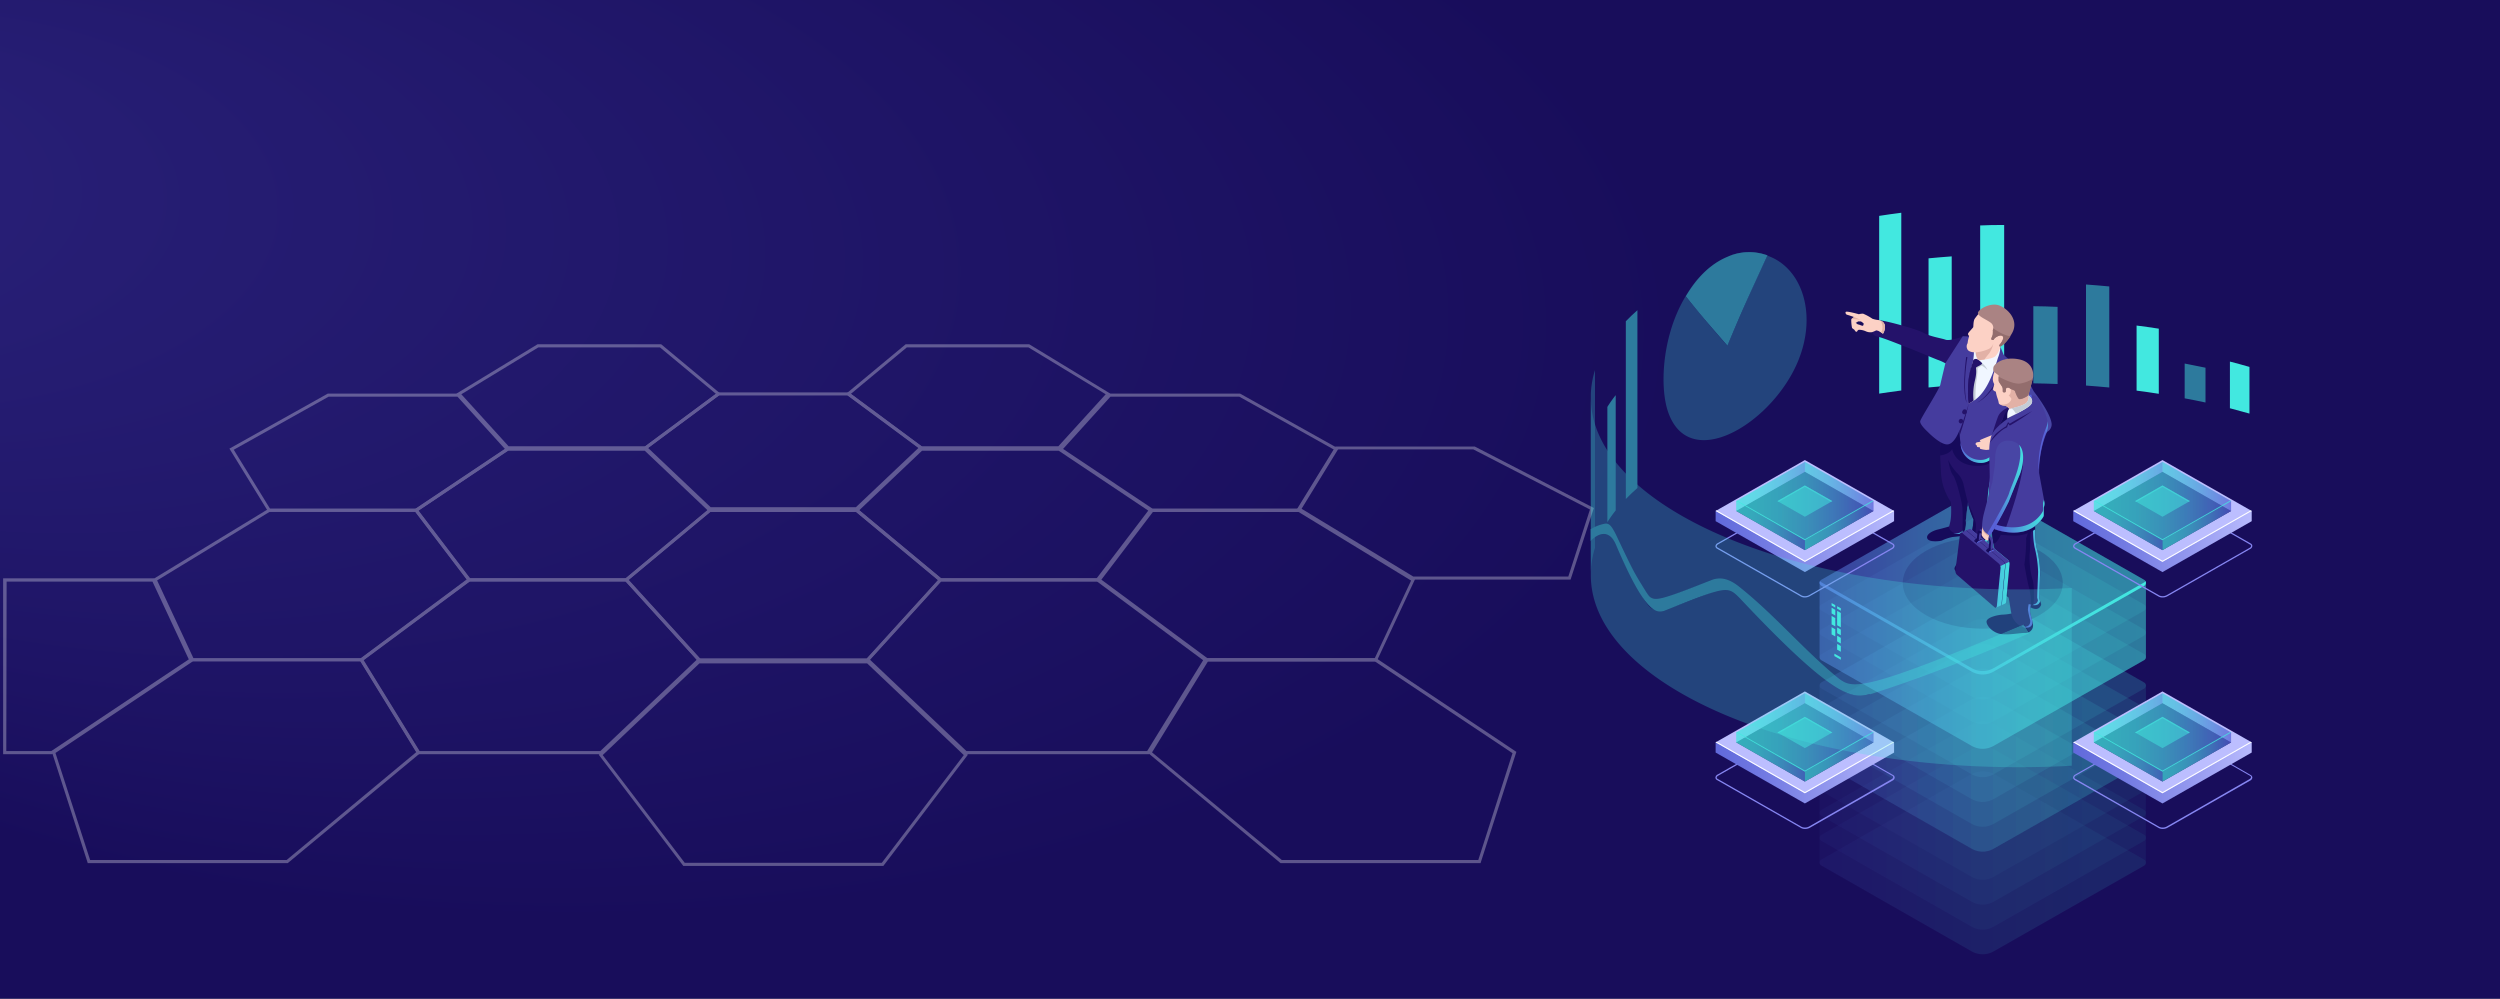 <svg xmlns="http://www.w3.org/2000/svg" xmlns:xlink="http://www.w3.org/1999/xlink" viewBox="0 0 600 239.7"><rect x="0" y="0" width="600" height="239.7" fill="#808080" stroke="none"/><defs><style>.cls-1{isolation:isolate;}.cls-2{fill:url(#Áåçûìÿííûé_ãðàäèåíò_25);}.cls-3{opacity:0.3;}.cls-3,.cls-4{mix-blend-mode:overlay;}.cls-5{fill:#fff;}.cls-6,.cls-60,.cls-7,.cls-82{fill:#42e8e0;}.cls-24,.cls-54,.cls-55,.cls-56,.cls-57,.cls-58,.cls-59,.cls-62,.cls-63,.cls-64,.cls-65,.cls-66,.cls-67,.cls-69,.cls-7,.cls-70,.cls-71,.cls-72,.cls-73,.cls-74,.cls-76,.cls-77,.cls-78,.cls-79,.cls-8,.cls-80,.cls-81{opacity:0.5;}.cls-14,.cls-19,.cls-9{opacity:0.11;}.cls-10{fill:url(#Áåçûìÿííûé_ãðàäèåíò_22);}.cls-11{fill:url(#Áåçûìÿííûé_ãðàäèåíò_22-2);}.cls-12{fill:url(#Áåçûìÿííûé_ãðàäèåíò_22-3);}.cls-13{fill:url(#Áåçûìÿííûé_ãðàäèåíò_22-4);}.cls-14{fill:url(#Áåçûìÿííûé_ãðàäèåíò_22-5);}.cls-15{fill:url(#Áåçûìÿííûé_ãðàäèåíò_22-6);}.cls-16{fill:url(#Áåçûìÿííûé_ãðàäèåíò_22-7);}.cls-17{fill:url(#Áåçûìÿííûé_ãðàäèåíò_22-8);}.cls-18{fill:url(#Áåçûìÿííûé_ãðàäèåíò_22-9);}.cls-19{fill:url(#Áåçûìÿííûé_ãðàäèåíò_22-10);}.cls-20{fill:url(#Áåçûìÿííûé_ãðàäèåíò_22-11);}.cls-21{fill:url(#Áåçûìÿííûé_ãðàäèåíò_22-12);}.cls-22{fill:url(#Áåçûìÿííûé_ãðàäèåíò_22-13);}.cls-23{fill:url(#Áåçûìÿííûé_ãðàäèåíò_22-14);}.cls-24{fill:url(#Áåçûìÿííûé_ãðàäèåíò_22-15);}.cls-25{fill:url(#Áåçûìÿííûé_ãðàäèåíò_22-17);}.cls-26{fill:#180d5b;opacity:0.2;}.cls-27{fill:#160a5b;}.cls-28{fill:#24126a;}.cls-29{fill:url(#Áåçûìÿííûé_ãðàäèåíò_22-18);}.cls-30{fill:url(#Áåçûìÿííûé_ãðàäèåíò_22-19);}.cls-31{fill:#4846a5;}.cls-32{fill:#fcd1c5;}.cls-33{fill:#453c9e;}.cls-34{fill:url(#Áåçûìÿííûé_ãðàäèåíò_22-20);}.cls-35{fill:#f0f6ff;}.cls-36{fill:#aa8383;}.cls-37{fill:#c4ccd6;}.cls-38{fill:#e2b1a6;}.cls-39{fill:#1b2b3a;}.cls-40{fill:#936d6d;}.cls-41{fill:url(#Áåçûìÿííûé_ãðàäèåíò_22-21);}.cls-42{fill:url(#Áåçûìÿííûé_ãðàäèåíò_22-22);}.cls-43{fill:url(#Áåçûìÿííûé_ãðàäèåíò_22-23);}.cls-44{fill:url(#Áåçûìÿííûé_ãðàäèåíò_22-24);}.cls-45{fill:url(#Áåçûìÿííûé_ãðàäèåíò_22-25);}.cls-46{fill:url(#Áåçûìÿííûé_ãðàäèåíò_22-26);}.cls-47{fill:#722318;}.cls-48{fill:url(#Áåçûìÿííûé_ãðàäèåíò_22-27);}.cls-49{fill:url(#Áåçûìÿííûé_ãðàäèåíò_22-28);}.cls-50{fill:#8686f2;mix-blend-mode:lighten;}.cls-51{fill:url(#Áåçûìÿííûé_ãðàäèåíò_18);}.cls-52{fill:#bcbeff;}.cls-53{fill:#0f054c;}.cls-54{fill:url(#Áåçûìÿííûé_ãðàäèåíò_254);}.cls-55{fill:url(#Áåçûìÿííûé_ãðàäèåíò_254-2);}.cls-56{fill:url(#Áåçûìÿííûé_ãðàäèåíò_254-3);}.cls-57{fill:url(#Áåçûìÿííûé_ãðàäèåíò_254-4);}.cls-58{fill:url(#Áåçûìÿííûé_ãðàäèåíò_254-5);}.cls-59{fill:url(#Áåçûìÿííûé_ãðàäèåíò_254-6);}.cls-60{opacity:0.8;}.cls-61{fill:url(#Áåçûìÿííûé_ãðàäèåíò_18-2);}.cls-62{fill:url(#Áåçûìÿííûé_ãðàäèåíò_254-7);}.cls-63{fill:url(#Áåçûìÿííûé_ãðàäèåíò_254-8);}.cls-64{fill:url(#Áåçûìÿííûé_ãðàäèåíò_254-9);}.cls-65{fill:url(#Áåçûìÿííûé_ãðàäèåíò_254-10);}.cls-66{fill:url(#Áåçûìÿííûé_ãðàäèåíò_254-11);}.cls-67{fill:url(#Áåçûìÿííûé_ãðàäèåíò_254-12);}.cls-68{fill:url(#Áåçûìÿííûé_ãðàäèåíò_18-3);}.cls-69{fill:url(#Áåçûìÿííûé_ãðàäèåíò_254-13);}.cls-70{fill:url(#Áåçûìÿííûé_ãðàäèåíò_254-14);}.cls-71{fill:url(#Áåçûìÿííûé_ãðàäèåíò_254-15);}.cls-72{fill:url(#Áåçûìÿííûé_ãðàäèåíò_254-16);}.cls-73{fill:url(#Áåçûìÿííûé_ãðàäèåíò_254-17);}.cls-74{fill:url(#Áåçûìÿííûé_ãðàäèåíò_254-18);}.cls-75{fill:url(#Áåçûìÿííûé_ãðàäèåíò_18-4);}.cls-76{fill:url(#Áåçûìÿííûé_ãðàäèåíò_254-19);}.cls-77{fill:url(#Áåçûìÿííûé_ãðàäèåíò_254-20);}.cls-78{fill:url(#Áåçûìÿííûé_ãðàäèåíò_254-21);}.cls-79{fill:url(#Áåçûìÿííûé_ãðàäèåíò_254-22);}.cls-80{fill:url(#Áåçûìÿííûé_ãðàäèåíò_254-23);}.cls-81{fill:url(#Áåçûìÿííûé_ãðàäèåíò_254-24);}.cls-82{opacity:0.5;}</style><radialGradient id="Áåçûìÿííûé_ãðàäèåíò_25" cx="141.01" cy="153" fx="-109.054" fy="64.79" r="265.17" gradientTransform="scale(1 0.53)" gradientUnits="userSpaceOnUse"><stop offset="0" stop-color="#2b237c"/><stop offset="1" stop-color="#180d5b"/></radialGradient><linearGradient id="Áåçûìÿííûé_ãðàäèåíò_22" x1="436.7" y1="207.08" x2="515.02" y2="207.08" gradientUnits="userSpaceOnUse"><stop offset="0" stop-color="#5761d7"/><stop offset="0.07" stop-color="#5472d8"/><stop offset="0.28" stop-color="#4e9cdb"/><stop offset="0.48" stop-color="#49bddd"/><stop offset="0.67" stop-color="#45d5df"/><stop offset="0.85" stop-color="#43e3e0"/><stop offset="1" stop-color="#42e8e0"/></linearGradient><linearGradient id="Áåçûìÿííûé_ãðàäèåíò_22-2" x1="436.7" y1="201.12" x2="515.02" y2="201.12" xlink:href="#Áåçûìÿííûé_ãðàäèåíò_22"/><linearGradient id="Áåçûìÿííûé_ãðàäèåíò_22-3" x1="436.7" y1="195.17" x2="515.02" y2="195.17" xlink:href="#Áåçûìÿííûé_ãðàäèåíò_22"/><linearGradient id="Áåçûìÿííûé_ãðàäèåíò_22-4" x1="436.7" y1="189.21" x2="515.02" y2="189.21" xlink:href="#Áåçûìÿííûé_ãðàäèåíò_22"/><linearGradient id="Áåçûìÿííûé_ãðàäèåíò_22-5" x1="436.7" y1="198.15" x2="515.02" y2="198.15" xlink:href="#Áåçûìÿííûé_ãðàäèåíò_22"/><linearGradient id="Áåçûìÿííûé_ãðàäèåíò_22-6" x1="436.7" y1="182.44" x2="515.02" y2="182.44" xlink:href="#Áåçûìÿííûé_ãðàäèåíò_22"/><linearGradient id="Áåçûìÿííûé_ãðàäèåíò_22-7" x1="436.7" y1="176.48" x2="515.02" y2="176.48" xlink:href="#Áåçûìÿííûé_ãðàäèåíò_22"/><linearGradient id="Áåçûìÿííûé_ãðàäèåíò_22-8" x1="436.7" y1="170.52" x2="515.02" y2="170.52" xlink:href="#Áåçûìÿííûé_ãðàäèåíò_22"/><linearGradient id="Áåçûìÿííûé_ãðàäèåíò_22-9" x1="436.7" y1="164.57" x2="515.02" y2="164.57" xlink:href="#Áåçûìÿííûé_ãðàäèåíò_22"/><linearGradient id="Áåçûìÿííûé_ãðàäèåíò_22-10" x1="436.7" y1="173.5" x2="515.02" y2="173.5" xlink:href="#Áåçûìÿííûé_ãðàäèåíò_22"/><linearGradient id="Áåçûìÿííûé_ãðàäèåíò_22-11" x1="436.7" y1="157.79" x2="515.02" y2="157.79" xlink:href="#Áåçûìÿííûé_ãðàäèåíò_22"/><linearGradient id="Áåçûìÿííûé_ãðàäèåíò_22-12" x1="436.7" y1="151.84" x2="515.02" y2="151.84" xlink:href="#Áåçûìÿííûé_ãðàäèåíò_22"/><linearGradient id="Áåçûìÿííûé_ãðàäèåíò_22-13" x1="436.7" y1="145.88" x2="515.02" y2="145.88" xlink:href="#Áåçûìÿííûé_ãðàäèåíò_22"/><linearGradient id="Áåçûìÿííûé_ãðàäèåíò_22-14" x1="436.7" y1="139.92" x2="515.02" y2="139.92" xlink:href="#Áåçûìÿííûé_ãðàäèåíò_22"/><linearGradient id="Áåçûìÿííûé_ãðàäèåíò_22-15" x1="436.7" y1="148.86" x2="515.02" y2="148.86" xlink:href="#Áåçûìÿííûé_ãðàäèåíò_22"/><linearGradient id="Áåçûìÿííûé_ãðàäèåíò_22-17" x1="436.7" y1="150.66" x2="515.02" y2="150.66" xlink:href="#Áåçûìÿííûé_ãðàäèåíò_22"/><linearGradient id="Áåçûìÿííûé_ãðàäèåíò_22-18" x1="468.78" y1="124.26" x2="472.17" y2="124.26" xlink:href="#Áåçûìÿííûé_ãðàäèåíò_22"/><linearGradient id="Áåçûìÿííûé_ãðàäèåíò_22-19" x1="470.5" y1="116.9" x2="478.99" y2="116.9" xlink:href="#Áåçûìÿííûé_ãðàäèåíò_22"/><linearGradient id="Áåçûìÿííûé_ãðàäèåíò_22-20" x1="470.54" y1="108.63" x2="479.74" y2="108.63" xlink:href="#Áåçûìÿííûé_ãðàäèåíò_22"/><linearGradient id="Áåçûìÿííûé_ãðàäèåíò_22-21" x1="486.23" y1="197.88" x2="491.79" y2="197.88" gradientTransform="matrix(1, -0.09, 0.09, 1, -17.45, -16.03)" xlink:href="#Áåçûìÿííûé_ãðàäèåíò_22"/><linearGradient id="Áåçûìÿííûé_ãðàäèåíò_22-22" x1="492.62" y1="154.87" x2="493.41" y2="154.87" gradientTransform="matrix(1, -0.09, 0.09, 1, -17.45, -16.03)" xlink:href="#Áåçûìÿííûé_ãðàäèåíò_22"/><linearGradient id="Áåçûìÿííûé_ãðàäèåíò_22-23" x1="480.83" y1="182.51" x2="494.23" y2="182.51" gradientTransform="matrix(1, -0.09, 0.09, 1, -17.45, -16.03)" xlink:href="#Áåçûìÿííûé_ãðàäèåíò_22"/><linearGradient id="Áåçûìÿííûé_ãðàäèåíò_22-24" x1="493.53" y1="166.83" x2="496.68" y2="166.83" gradientTransform="matrix(1, -0.09, 0.09, 1, -17.45, -16.03)" xlink:href="#Áåçûìÿííûé_ãðàäèåíò_22"/><linearGradient id="Áåçûìÿííûé_ãðàäèåíò_22-25" x1="473.77" y1="194.89" x2="484.61" y2="194.89" gradientTransform="matrix(1, -0.09, 0.09, 1, -17.45, -16.03)" xlink:href="#Áåçûìÿííûé_ãðàäèåíò_22"/><linearGradient id="Áåçûìÿííûé_ãðàäèåíò_22-26" x1="479.86" y1="191.02" x2="481.23" y2="191.02" gradientTransform="matrix(1, -0.09, 0.09, 1, -17.45, -16.03)" xlink:href="#Áåçûìÿííûé_ãðàäèåíò_22"/><linearGradient id="Áåçûìÿííûé_ãðàäèåíò_22-27" x1="477.25" y1="188.43" x2="478.62" y2="188.43" gradientTransform="matrix(1, -0.09, 0.09, 1, -17.45, -16.03)" xlink:href="#Áåçûìÿííûé_ãðàäèåíò_22"/><linearGradient id="Áåçûìÿííûé_ãðàäèåíò_22-28" x1="479.88" y1="176.63" x2="490.11" y2="176.63" gradientTransform="matrix(1, -0.09, 0.09, 1, -17.45, -16.03)" xlink:href="#Áåçûìÿííûé_ãðàäèåíò_22"/><linearGradient id="Áåçûìÿííûé_ãðàäèåíò_18" x1="401.17" y1="129.97" x2="456.04" y2="129.97" gradientUnits="userSpaceOnUse"><stop offset="0" stop-color="#5761d7"/><stop offset="0.16" stop-color="#5e67da"/><stop offset="0.41" stop-color="#727ae2"/><stop offset="0.69" stop-color="#9297ee"/><stop offset="1" stop-color="#bcbeff"/></linearGradient><linearGradient id="Áåçûìÿííûé_ãðàäèåíò_254" x1="416.7" y1="122.63" x2="449.64" y2="122.63" gradientUnits="userSpaceOnUse"><stop offset="0" stop-color="#42e8e0"/><stop offset="0.15" stop-color="#43e3e0"/><stop offset="0.33" stop-color="#45d5df"/><stop offset="0.52" stop-color="#49bddd"/><stop offset="0.72" stop-color="#4e9cdb"/><stop offset="0.93" stop-color="#5472d8"/><stop offset="1" stop-color="#5761d7"/></linearGradient><linearGradient id="Áåçûìÿííûé_ãðàäèåíò_254-2" x1="433.17" y1="116.75" x2="449.64" y2="116.75" xlink:href="#Áåçûìÿííûé_ãðàäèåíò_254"/><linearGradient id="Áåçûìÿííûé_ãðàäèåíò_254-3" x1="416.7" y1="116.75" x2="433.17" y2="116.75" xlink:href="#Áåçûìÿííûé_ãðàäèåíò_254"/><linearGradient id="Áåçûìÿííûé_ãðàäèåíò_254-4" x1="416.7" y1="120.26" x2="449.64" y2="120.26" xlink:href="#Áåçûìÿííûé_ãðàäèåíò_254"/><linearGradient id="Áåçûìÿííûé_ãðàäèåíò_254-5" x1="433.17" y1="126.15" x2="449.64" y2="126.15" xlink:href="#Áåçûìÿííûé_ãðàäèåíò_254"/><linearGradient id="Áåçûìÿííûé_ãðàäèåíò_254-6" x1="416.7" y1="126.15" x2="433.17" y2="126.15" xlink:href="#Áåçûìÿííûé_ãðàäèåíò_254"/><linearGradient id="Áåçûìÿííûé_ãðàäèåíò_18-2" x1="401.17" y1="185.5" x2="456.04" y2="185.5" xlink:href="#Áåçûìÿííûé_ãðàäèåíò_18"/><linearGradient id="Áåçûìÿííûé_ãðàäèåíò_254-7" x1="416.7" y1="178.17" x2="449.64" y2="178.17" xlink:href="#Áåçûìÿííûé_ãðàäèåíò_254"/><linearGradient id="Áåçûìÿííûé_ãðàäèåíò_254-8" x1="433.17" y1="172.28" x2="449.64" y2="172.28" xlink:href="#Áåçûìÿííûé_ãðàäèåíò_254"/><linearGradient id="Áåçûìÿííûé_ãðàäèåíò_254-9" x1="416.7" y1="172.28" x2="433.17" y2="172.28" xlink:href="#Áåçûìÿííûé_ãðàäèåíò_254"/><linearGradient id="Áåçûìÿííûé_ãðàäèåíò_254-10" x1="416.7" y1="175.8" x2="449.64" y2="175.8" xlink:href="#Áåçûìÿííûé_ãðàäèåíò_254"/><linearGradient id="Áåçûìÿííûé_ãðàäèåíò_254-11" x1="433.17" y1="181.68" x2="449.64" y2="181.68" xlink:href="#Áåçûìÿííûé_ãðàäèåíò_254"/><linearGradient id="Áåçûìÿííûé_ãðàäèåíò_254-12" x1="416.7" y1="181.68" x2="433.17" y2="181.68" xlink:href="#Áåçûìÿííûé_ãðàäèåíò_254"/><linearGradient id="Áåçûìÿííûé_ãðàäèåíò_18-3" x1="486.99" y1="129.97" x2="541.87" y2="129.97" xlink:href="#Áåçûìÿííûé_ãðàäèåíò_18"/><linearGradient id="Áåçûìÿííûé_ãðàäèåíò_254-13" x1="502.52" y1="122.63" x2="535.46" y2="122.63" xlink:href="#Áåçûìÿííûé_ãðàäèåíò_254"/><linearGradient id="Áåçûìÿííûé_ãðàäèåíò_254-14" x1="518.99" y1="116.75" x2="535.46" y2="116.75" xlink:href="#Áåçûìÿííûé_ãðàäèåíò_254"/><linearGradient id="Áåçûìÿííûé_ãðàäèåíò_254-15" x1="502.52" y1="116.75" x2="518.99" y2="116.75" xlink:href="#Áåçûìÿííûé_ãðàäèåíò_254"/><linearGradient id="Áåçûìÿííûé_ãðàäèåíò_254-16" x1="502.52" y1="120.26" x2="535.46" y2="120.26" xlink:href="#Áåçûìÿííûé_ãðàäèåíò_254"/><linearGradient id="Áåçûìÿííûé_ãðàäèåíò_254-17" x1="518.99" y1="126.15" x2="535.46" y2="126.15" xlink:href="#Áåçûìÿííûé_ãðàäèåíò_254"/><linearGradient id="Áåçûìÿííûé_ãðàäèåíò_254-18" x1="502.52" y1="126.15" x2="518.99" y2="126.15" xlink:href="#Áåçûìÿííûé_ãðàäèåíò_254"/><linearGradient id="Áåçûìÿííûé_ãðàäèåíò_18-4" x1="486.99" y1="185.5" x2="541.87" y2="185.5" xlink:href="#Áåçûìÿííûé_ãðàäèåíò_18"/><linearGradient id="Áåçûìÿííûé_ãðàäèåíò_254-19" x1="502.52" y1="178.17" x2="535.46" y2="178.17" xlink:href="#Áåçûìÿííûé_ãðàäèåíò_254"/><linearGradient id="Áåçûìÿííûé_ãðàäèåíò_254-20" x1="518.99" y1="172.28" x2="535.46" y2="172.28" xlink:href="#Áåçûìÿííûé_ãðàäèåíò_254"/><linearGradient id="Áåçûìÿííûé_ãðàäèåíò_254-21" x1="502.52" y1="172.28" x2="518.99" y2="172.28" xlink:href="#Áåçûìÿííûé_ãðàäèåíò_254"/><linearGradient id="Áåçûìÿííûé_ãðàäèåíò_254-22" x1="502.52" y1="175.8" x2="535.46" y2="175.8" xlink:href="#Áåçûìÿííûé_ãðàäèåíò_254"/><linearGradient id="Áåçûìÿííûé_ãðàäèåíò_254-23" x1="518.99" y1="181.68" x2="535.46" y2="181.68" xlink:href="#Áåçûìÿííûé_ãðàäèåíò_254"/><linearGradient id="Áåçûìÿííûé_ãðàäèåíò_254-24" x1="502.52" y1="181.68" x2="518.99" y2="181.68" xlink:href="#Áåçûìÿííûé_ãðàäèåíò_254"/></defs><title>Asset 2</title><g class="cls-1"><g id="Layer_2" data-name="Layer 2"><g id="Ñëîé_1" data-name="Ñëîé 1"><rect class="cls-2" width="600" height="239.7"/><g class="cls-3"><g class="cls-4"><path class="cls-5" d="M12.51,181H.75v-42.2H37l9.2,19.69Zm-11-.75h10.8l33-22-8.72-18.67h-35Z"/></g><g class="cls-4"><path class="cls-5" d="M86.8,158.71H46L36.73,139,64.5,122.09H100l13.06,17.14-.31.23ZM46.44,158H86.55L112,139.08,99.64,122.84H64.71l-27,16.46Z"/></g><g class="cls-4"><path class="cls-5" d="M69.06,207.15h-48l-.08-.26-8.53-26.44L46.09,158H86.88l14,22.72-.25.21Zm-47.43-.75H68.79l31.1-25.88L86.47,158.71H46.31l-33,22Z"/></g><g class="cls-4"><path class="cls-5" d="M144.38,181h-44.1l-14-22.74.28-.2,26-19.26h38l.11.13,17.67,19.45Zm-43.68-.75h43.38l23.13-21.91-17.07-18.79H112.76l-25.48,18.9Z"/></g><g class="cls-4"><path class="cls-5" d="M208.38,158.71H167.57l-.11-.12-17.69-19.47.3-.25,20.16-16.78h35.5l20.46,17ZM167.9,158h40.15l17.06-18.77-19.65-16.35h-35l-19.66,16.35Z"/></g><g class="cls-4"><path class="cls-5" d="M212,207.83H164l-20.3-26.69.24-.23,23.66-22.45H208.4l.1.1,23.79,22.58Zm-47.66-.75h47.29l19.68-25.86-23.19-22H167.85l-23.2,22Z"/></g><g class="cls-4"><path class="cls-5" d="M205.72,122.47H170.25l-15.87-15L172.3,94.17h31.38l.1.07,17.82,13.2Zm-35.17-.75h34.87l15-14.21-17-12.6H172.54l-17,12.6Z"/></g><g class="cls-4"><path class="cls-5" d="M263.58,139.53h-38l-20.49-17,15.88-15h33.34l.1.07,22.23,14.87Zm-37.72-.75h37.35l12.37-16.23L254.1,108.18H221.28l-15.05,14.27Z"/></g><g class="cls-4"><path class="cls-5" d="M254.28,107.85H221L203,94.56l14.35-11.93h29.68l.09.06,19.34,11.77Zm-33.07-.74H254l11.37-12.49L246.84,83.38H217.63L204.22,94.52Z"/></g><g class="cls-4"><path class="cls-5" d="M275.74,181h-44.1l-23.87-22.62,17.79-19.58h37.95l26.23,19.46Zm-43.8-.75h43.38l13.43-21.8-25.48-18.9H225.89l-17.08,18.79Z"/></g><g class="cls-4"><path class="cls-5" d="M330.4,158.71H289.56l-.09-.07-26.19-19.41,13-17.14h35.51l.09.06L339.62,139ZM289.81,158h40.12l8.73-18.66-27-16.46H276.69l-12.36,16.24Z"/></g><g class="cls-4"><path class="cls-5" d="M376.94,139.1H339l-.09,0-27.69-16.83,9.3-15.11,33.41,0,28.6,14.76-.1.3Zm-37.77-.74H376.4l5.19-16.08-28-14.43H320.9L312.21,122Z"/></g><g class="cls-4"><path class="cls-5" d="M311.93,122.84H276.39l-.09-.07L254,107.88l12.17-13.42h31.44l23.63,13.21Zm-35.31-.75h34.9l8.69-14.15L297.43,95.2H266.51l-11.37,12.54Z"/></g><g class="cls-4"><path class="cls-5" d="M355.33,207.15h-48l-.11-.09-31.73-26.38,14-22.72h40.8l.09.07,33.55,22.42Zm-47.7-.75h47.16L363,180.76l-33-22H289.9l-13.41,21.81Z"/></g><g class="cls-4"><path class="cls-5" d="M155.07,107.85H121.75L109.56,94.46,129,82.63h29.69L173,94.56Zm-33-.74h32.75l17-12.59L158.4,83.38H129.19L110.72,94.62Z"/></g><g class="cls-4"><path class="cls-5" d="M150.44,139.53h-38L99.38,122.37l22.33-14.94h33.34l15.88,15Zm-37.62-.75h37.35l19.63-16.33-15.05-14.27H121.93l-21.48,14.37Z"/></g><g class="cls-4"><path class="cls-5" d="M99.94,122.84H64.39l-9.33-15.17L78.68,94.46h31.44l.11.12,12.08,13.3Zm-35.13-.75h34.9l21.46-14.35L109.79,95.2H78.87L56.1,107.94Z"/></g></g><path class="cls-6" d="M535.18,86.78c1.59.41,3.16.83,4.69,1.28v11.2c-1.53-.44-3.1-.87-4.69-1.28V86.78Z"/><path class="cls-7" d="M524.32,87.25q2.55.48,5,1V96.6q-2.48-.54-5-1V87.25Z"/><path class="cls-6" d="M512.78,78.13q2.69.34,5.33.75V94.51q-2.64-.42-5.33-.76V78.13Z"/><path class="cls-7" d="M500.64,68.28c1.88.14,3.74.29,5.59.47V93c-1.85-.18-3.71-.33-5.59-.47V68.28Z"/><path class="cls-7" d="M488,73.49c2,0,3.9.08,5.82.16V92.16c-1.92-.08-3.86-.13-5.82-.16V73.49Z"/><path class="cls-6" d="M475.21,54.11C477.11,54,479,54,481,54V92c-1.93,0-3.86.08-5.76.16v-38Z"/><path class="cls-6" d="M462.85,62c1.83-.18,3.69-.33,5.56-.47V92.53c-1.87.13-3.73.29-5.56.46V62Z"/><path class="cls-6" d="M451,51.81q2.63-.41,5.31-.75V93.72q-2.69.34-5.31.75V51.81Z"/><g class="cls-8"><g class="cls-9"><path class="cls-10" d="M478.89,185.93a6.06,6.06,0,0,0-6,0l-35.76,20.36a.83.83,0,0,0,0,1.45l36.06,20.59a5.36,5.36,0,0,0,5.29,0l36.12-20.57a.84.84,0,0,0,0-1.45Z"/></g><g class="cls-9"><path class="cls-11" d="M478.89,180a6.06,6.06,0,0,0-6,0l-35.76,20.37a.82.82,0,0,0,0,1.44l36.06,20.59a5.31,5.31,0,0,0,5.29,0L514.6,201.8a.83.83,0,0,0,0-1.44Z"/></g><g class="cls-9"><path class="cls-12" d="M478.89,174a6.06,6.06,0,0,0-6,0l-35.76,20.37a.83.83,0,0,0,0,1.45l36.06,20.58a5.31,5.31,0,0,0,5.29,0l36.12-20.56a.84.84,0,0,0,0-1.45Z"/></g><g class="cls-9"><path class="cls-13" d="M478.89,168.06a6.06,6.06,0,0,0-6,0l-35.76,20.36a.83.83,0,0,0,0,1.45l36.06,20.59a5.36,5.36,0,0,0,5.29,0l36.12-20.57a.84.84,0,0,0,0-1.45Z"/></g><path class="cls-14" d="M514.6,188.44l-35.71-20.38a6.06,6.06,0,0,0-6,0l-35.76,20.36a.85.85,0,0,0-.43.73V207a.83.83,0,0,0,.43.72l36.06,20.59a5.36,5.36,0,0,0,5.29,0l36.12-20.57A.82.82,0,0,0,515,207V189.17h0A.84.84,0,0,0,514.6,188.44Z"/></g><g class="cls-9"><path class="cls-15" d="M478.89,161.29a6.08,6.08,0,0,0-6,0l-35.76,20.37a.83.83,0,0,0,0,1.45l36.06,20.58a5.31,5.31,0,0,0,5.29,0l36.12-20.56a.84.84,0,0,0,0-1.45Z"/></g><g class="cls-9"><path class="cls-16" d="M478.89,155.33a6.06,6.06,0,0,0-6,0l-35.76,20.36a.83.83,0,0,0,0,1.45l36.06,20.59a5.36,5.36,0,0,0,5.29,0l36.12-20.57a.84.84,0,0,0,0-1.45Z"/></g><g class="cls-9"><path class="cls-17" d="M478.89,149.37a6.06,6.06,0,0,0-6,0l-35.76,20.37a.82.82,0,0,0,0,1.44l36.06,20.59a5.31,5.31,0,0,0,5.29,0L514.6,171.2a.83.83,0,0,0,0-1.44Z"/></g><g class="cls-9"><path class="cls-18" d="M478.89,143.42a6.06,6.06,0,0,0-6,0l-35.76,20.37a.83.83,0,0,0,0,1.45l36.06,20.58a5.31,5.31,0,0,0,5.29,0l36.12-20.56a.84.84,0,0,0,0-1.45Z"/></g><path class="cls-19" d="M514.6,163.8l-35.71-20.38a6.06,6.06,0,0,0-6,0l-35.76,20.37a.83.83,0,0,0-.43.72v17.87a.84.84,0,0,0,.43.73l36.06,20.58a5.31,5.31,0,0,0,5.29,0l36.12-20.56a.83.83,0,0,0,.42-.73V164.52h0A.82.82,0,0,0,514.6,163.8Z"/><g class="cls-9"><path class="cls-20" d="M478.89,136.64a6.06,6.06,0,0,0-6,0L437.13,157a.83.83,0,0,0,0,1.45L473.19,179a5.31,5.31,0,0,0,5.29,0l36.12-20.57a.83.83,0,0,0,0-1.44Z"/></g><g class="cls-9"><path class="cls-21" d="M478.89,130.69a6.08,6.08,0,0,0-6,0l-35.76,20.37a.83.83,0,0,0,0,1.45l36.06,20.58a5.31,5.31,0,0,0,5.29,0l36.12-20.56a.84.84,0,0,0,0-1.45Z"/></g><g class="cls-9"><path class="cls-22" d="M478.89,124.73a6.06,6.06,0,0,0-6,0l-35.76,20.36a.83.83,0,0,0,0,1.45l36.06,20.59a5.36,5.36,0,0,0,5.29,0l36.12-20.57a.84.84,0,0,0,0-1.45Z"/></g><g class="cls-9"><path class="cls-23" d="M478.89,118.77a6.06,6.06,0,0,0-6,0l-35.76,20.37a.82.82,0,0,0,0,1.44l36.06,20.59a5.31,5.31,0,0,0,5.29,0L514.6,140.6a.83.83,0,0,0,0-1.44Z"/></g><path class="cls-24" d="M514.6,139.16l-35.71-20.39a6.06,6.06,0,0,0-6,0l-35.76,20.37a.83.83,0,0,0-.43.72v17.87a.86.86,0,0,0,.43.73L473.19,179a5.31,5.31,0,0,0,5.29,0l36.12-20.57a.82.82,0,0,0,.42-.72V139.88h0A.82.82,0,0,0,514.6,139.16Z"/><g class="cls-9"><path class="cls-23" d="M478.89,118.77a6.06,6.06,0,0,0-6,0l-35.76,20.37a.82.82,0,0,0,0,1.44l36.06,20.59a5.31,5.31,0,0,0,5.29,0L514.6,140.6a.83.83,0,0,0,0-1.44Z"/></g><path class="cls-25" d="M514.6,139.78l-36.12,20.57a5.36,5.36,0,0,1-5.29,0l-36.06-20.59a.87.87,0,0,1-.32-.31.83.83,0,0,0,.32,1.13l36.06,20.59a5.31,5.31,0,0,0,5.29,0L514.6,140.6a.82.82,0,0,0,.31-1.13A.84.84,0,0,1,514.6,139.78Z"/><polygon class="cls-6" points="440.91 146.07 441.8 146.58 441.8 145.99 440.91 145.49 440.91 146.07"/><polygon class="cls-6" points="440.91 150.06 441.8 150.56 441.8 147.12 440.91 146.61 440.91 150.06"/><polygon class="cls-6" points="440.91 151.96 441.8 152.47 441.8 151.1 440.91 150.59 440.91 151.96"/><polygon class="cls-6" points="440.91 153.94 441.8 154.44 441.8 153.08 440.91 152.57 440.91 153.94"/><polygon class="cls-6" points="439.58 147.22 440.47 147.73 440.47 146.36 439.58 145.85 439.58 147.22"/><polygon class="cls-6" points="439.58 149.84 440.47 150.34 440.47 148.34 439.58 147.83 439.58 149.84"/><polygon class="cls-6" points="439.58 152.25 440.47 152.75 440.47 151.03 439.58 150.52 439.58 152.25"/><polygon class="cls-6" points="440.91 155.91 441.8 156.42 441.8 155.05 440.91 154.54 440.91 155.91"/><polygon class="cls-6" points="439.58 145.32 440.47 145.83 440.47 145.24 439.58 144.73 439.58 145.32"/><polygon class="cls-6" points="440.25 157.45 441.8 158.33 441.8 157.76 440.25 156.88 440.25 157.45"/><ellipse class="cls-26" cx="475.86" cy="139.92" rx="19.2" ry="10.96"/><path class="cls-27" d="M476,130.89l0,.17.05-.11a2.39,2.39,0,0,1,0,1.32,10.91,10.91,0,0,1-1,1.61c-.48.62-1.24,1.9-1.44,2.15a4.85,4.85,0,0,1-2.81,1.35c-1.45.15-1.82-.67-1.7-1.11a9.85,9.85,0,0,1,1.75-2.58,12.8,12.8,0,0,0,1.5-2.2Z"/><path class="cls-27" d="M471.61,127a6.53,6.53,0,0,1-.06,1.3c-.09.38-2.22.49-3,.59a11.13,11.13,0,0,0-2.49.83c-.41.2-3.18.49-3.52-.52s1.39-1.85,2.56-2.12,3.08-.84,3.08-.84Z"/><path class="cls-28" d="M479,108.79a25.29,25.29,0,0,1-.79,6.14,24.08,24.08,0,0,0-.77,6s.91,4,.11,6.78a10.28,10.28,0,0,1-1.48,3.51,2.41,2.41,0,0,1-3.7.22,32.62,32.62,0,0,0,1.32-6.78,20.26,20.26,0,0,1-1.4-4.18s-.3,3.13-.48,4.4a5.47,5.47,0,0,1-.32,2.61,2.38,2.38,0,0,1-3.48-.34c-.72-1.3.6-.66.2-6.67a13.59,13.59,0,0,1-2.37-7.27c-.3-4.72-.27-6.59,0-7.51s4.87-4.23,4.87-4.23l2.6,3.28Z"/><path class="cls-29" d="M472.17,121.7a12.66,12.66,0,0,1-.32-1.32s-.3,3.13-.48,4.4a5.47,5.47,0,0,1-.32,2.61,2.35,2.35,0,0,1-2.27.52,2.45,2.45,0,0,0,2.7-.37,5.47,5.47,0,0,0,.32-2.61C471.91,124.16,472.06,122.72,472.17,121.7Z"/><path class="cls-30" d="M479,108.79l-5.69-4-2.6-3.28-.2.15,2.37,3,5.69,4a25.67,25.67,0,0,1-.8,6.14,23.74,23.74,0,0,0-.76,6s.91,4,.11,6.78a10.28,10.28,0,0,1-1.48,3.51,2.56,2.56,0,0,1-2.42.94,2.44,2.44,0,0,0,2.85-.79,10.28,10.28,0,0,0,1.48-3.51c.8-2.75-.11-6.78-.11-6.78a24.08,24.08,0,0,1,.77-6A25.29,25.29,0,0,0,479,108.79Z"/><path class="cls-27" d="M468.73,114.06c-.75-.89-1.17-3.68-1.17-3.68a13,13,0,0,0,2,3,5.66,5.66,0,0,1,1.71,2.94c.15.89,1,4.19,1,4.19s-.3,3.13-.48,4.4a5.47,5.47,0,0,1-.32,2.61,1.15,1.15,0,0,1-.49.38s.13-4.15,0-5.89S469.48,115,468.73,114.06Z"/><path class="cls-31" d="M485.91,89.78s2,3.83,2.19,4.13,3.92,5,4.28,7.69a2,2,0,0,1-1,2c-1.28.93-7.74,5-8.14,5a3.87,3.87,0,0,1-2.84-3.6s5.06-2.33,6.16-3.5a34.27,34.27,0,0,0-2.94-4.23,2.26,2.26,0,0,1-.46-1.21,6.56,6.56,0,0,1,2.16-5.77Z"/><path class="cls-28" d="M471.06,80.78s-3.08,1.13-4.13.75-3.62-.72-5.39-1.69-9.5-3-10.65-3c0,0,0,0,.17.12a1.44,1.44,0,0,1,1.2,1,2.77,2.77,0,0,1-.39,2c-.13.07-.2-.24-.94-.58a2.87,2.87,0,0,0-1.19-.32l-.28.35-.17.26a1.71,1.71,0,0,0,1.35,1.15c1,.08,7.35,2.7,7.75,2.82s5.74,2.39,6.74,2.75a10.8,10.8,0,0,1,1.77.81s3.12-2.06,3.22-2.06S471.06,80.78,471.06,80.78Z"/><path class="cls-32" d="M443.26,75.54c.13,0,1.74.56,1.74.56s-.64.33-.7.61a9.77,9.77,0,0,0,.19,2,2,2,0,0,0,.49.37c.1.06.35.62.58.55a.53.53,0,0,0,.3-.36l.24-.12a4,4,0,0,1,1.58.31,2.65,2.65,0,0,0,1.61.26,6.42,6.42,0,0,0,1-.43,2.63,2.63,0,0,1,.61.17c.22.12.92.58,1,.62s1.54-2.74-1-3.26a6.32,6.32,0,0,1-1.52-.32,12.32,12.32,0,0,0-2.24-1.22,3.17,3.17,0,0,0-1,.14s-2.9-.82-3.14-.57S443.13,75.51,443.26,75.54Zm2.1,1.9a.79.79,0,0,0,.58-.34.41.41,0,0,0,.45,0s.4.13.4.13.18.15.4.31-.07.65-.07.65a1.63,1.63,0,0,1-.69-.19,4.72,4.72,0,0,0-.55-.15A3.27,3.27,0,0,1,445.36,77.44Z"/><path class="cls-27" d="M465.83,105.75c.27-.92,4.87-4.23,4.87-4.23l1.29,1.63,1.11,4.26,5.89,1.81h0s-.31,2.91-5.11,2.57-5.36-4-5.36-4-.53,1.21-2.89,1.52A12.45,12.45,0,0,1,465.83,105.75Z"/><path class="cls-33" d="M480.08,83.18l.81,2s3.9,3.34,5,4.55a23,23,0,0,0-2.29,7.51,24.69,24.69,0,0,0-2.32,2.1,37.91,37.91,0,0,0-2.34,4.73c-.43,1,.78,4,.78,4s-1.66,3-4.33,2.93a4.76,4.76,0,0,1-4.83-4.58,15.81,15.81,0,0,1-.24-3.28s-1.2,3.52-3,3.52-4.7-3.05-4.7-3.05-1.95-1.75-1.77-2.54,4.59-7.63,4.83-8.76,1.22-5.16,1.22-5.16l4.16-6.47,2.53.12Z"/><path class="cls-34" d="M475.3,110.38a4.72,4.72,0,0,1-4.76-4.23c0,.12,0,.24,0,.37a4.76,4.76,0,0,0,4.83,4.58c2.67.1,4.33-2.93,4.33-2.93s-.09-.22-.21-.56C479.15,108.23,477.6,110.46,475.3,110.38Z"/><path class="cls-35" d="M480.08,83.18a7,7,0,0,1-.47,2.44c-.49,1.21-2.09,8.06-5.72,10.41l-1.39.87V92.54a16.24,16.24,0,0,1,.64-4.38,12.49,12.49,0,0,0,.6-3.78s1-.27,1-.25S480.08,83.18,480.08,83.18Z"/><path class="cls-32" d="M475.61,86.36s-.65.26-.92-.16a3,3,0,0,1-.49-1.63s-1.72.08-2.06-.81a1.45,1.45,0,0,1,.09-1.4,6.53,6.53,0,0,1,.33-1.53l0-.23s-.35-.29-.19-.61,1.1-1.28,1.19-1.44,0-1.36.34-2A15.37,15.37,0,0,1,475,75.16s3.66-2.82,6.54,0-1.46,8-1.46,8a4.86,4.86,0,0,1-1.19,2.34C478.05,86.19,475.61,86.36,475.61,86.36Z"/><path class="cls-36" d="M478.29,79.49a.8.8,0,0,1,0-.31,1.49,1.49,0,0,0-.59-1.78c-1.1-.79-3-1.5-3-2.29s3.12-2.75,5.38-1.7,4.38,3.7,2.84,6.5-2.9,3.27-2.9,3.27-.46-.1-.05-.56,1.17-1.65.54-2-1.7.43-1.84.61a1.88,1.88,0,0,0-.16.23.3.3,0,0,1-.39.12l-.05,0a.3.3,0,0,1-.16-.38l.27-.72a1,1,0,0,0,.06-.34Z"/><path class="cls-37" d="M475.7,87.15a4.25,4.25,0,0,1,1.3,1.67,5.82,5.82,0,0,0-1.37-1.07s-1,.45-1,.74a20,20,0,0,1-.31,3,32.52,32.52,0,0,0-.2,4.31l-.61.4-.29-1.47.11-3.15.57-2.86a10.55,10.55,0,0,1,.15-1.14C474.13,87.56,475.7,87.15,475.7,87.15Z"/><path class="cls-28" d="M475.7,87.15s-.93-1-1.4-1a.78.78,0,0,0-.73.29c0,.06-.45,1.59-.45,1.59a18.9,18.9,0,0,0-.79,5.78,16.82,16.82,0,0,0,.17,3.09l1.15-.72a14.25,14.25,0,0,1,.32-4.81c.63-2.58.07-3,.37-3.23S475.85,87.47,475.7,87.15Z"/><path class="cls-28" d="M481.3,99.39a36.58,36.58,0,0,0-2.31,4.73,1.44,1.44,0,0,0-.12.63l-.18.11-.58-.56s.52-1.87,1.36-4.18,4.15-2.83,4.15-2.83A24.69,24.69,0,0,0,481.3,99.39Z"/><path class="cls-32" d="M480.4,105.1a10.83,10.83,0,0,0-1.25-1.54s.07.38-.47.62-3.36,1.32-3.46,1.45,0,.28.19.32a4.33,4.33,0,0,1-.83.19c-.24,0-.56.29-.4.55s.3.24.3.24-.07.29.1.35a3,3,0,0,0,.6.07s-.09.29.15.4a8.17,8.17,0,0,0,1.38.24s.89-.09,1.15-.1a12.76,12.76,0,0,0,1.91.21,14.9,14.9,0,0,0,2.3-.74A14.48,14.48,0,0,0,480.4,105.1Z"/><path class="cls-28" d="M481.08,85.9,481,87.74l-1,.31.68.55s-2.73,6.12-6.21,8.06c0,0,3.32-1.17,6.46-8l-.43-.49.7-.31Z"/><path class="cls-28" d="M472.18,85.71S471,92,472,96.66c0,0-1.26-2.26-.12-11Z"/><path class="cls-38" d="M444.37,76.58a2.17,2.17,0,0,1,.63-.48l1.54.63S445.19,76.59,444.37,76.58Z"/><path class="cls-38" d="M451.92,80.08l-.49-.29h0c.88-1.16-.08-2.84-.09-2.84C453.28,77.69,452,80.12,451.92,80.08Z"/><path class="cls-38" d="M482.07,107.36a16.7,16.7,0,0,1-1.73.6,9.19,9.19,0,0,1-.34-2.25c.1-.57.34-.7.34-.7l.06.09A14.48,14.48,0,0,1,482.07,107.36Z"/><path class="cls-31" d="M480.4,105a2,2,0,0,0,.38,1.73l.74.86h.76a8.26,8.26,0,0,0,.34-1.23Z"/><path class="cls-28" d="M473.26,87.53h0a35.75,35.75,0,0,0-.57,5.86,26.53,26.53,0,0,1,.11,3.27l-.23.2-.07,0a16.82,16.82,0,0,1-.17-3.09,18.9,18.9,0,0,1,.79-5.78Z"/><path class="cls-27" d="M473,132a4.19,4.19,0,0,1-.66-.48,32.62,32.62,0,0,0,1.32-6.78,20.26,20.26,0,0,1-1.4-4.18,32.79,32.79,0,0,1,1.86,4.68C474.69,127.37,473,132,473,132Z"/><path class="cls-38" d="M478.39,82.49v0Z"/><path class="cls-38" d="M478.39,82.49a6.29,6.29,0,0,1-1,2.34c-.64.74-1.14,1.46-1.14,1.46l-.68.07s-.65.26-.92-.16a3,3,0,0,1-.49-1.63,9.6,9.6,0,0,0,3.2-.85A2.22,2.22,0,0,0,478.39,82.49Z"/><path class="cls-39" d="M479.23,103.57s-.13.26-.15.28-.06-.2-.06-.2l.11-.21A1.13,1.13,0,0,1,479.23,103.57Z"/><path class="cls-28" d="M472.5,96.9s-1.62,5.11-2.16,6.34l0,1.23A77,77,0,0,0,472.5,96.9Z"/><path class="cls-28" d="M470.94,98.72a.53.53,0,0,0,.34.69A.55.55,0,0,0,472,99a.53.53,0,1,0-1-.31Z"/><path class="cls-28" d="M470.12,100.92a.54.54,0,0,0,.34.69.55.55,0,0,0,.67-.38.54.54,0,0,0-.34-.69A.55.55,0,0,0,470.12,100.92Z"/><path class="cls-40" d="M478.24,80.44a1,1,0,0,0,.06-.34v-.61a.8.8,0,0,1,0-.31,1.46,1.46,0,0,0,.08-.38s2.52,1.81,4.12,1.88c-1.35,2.13-2.45,2.5-2.45,2.5s-.46-.1-.05-.56,1.17-1.65.54-2-1.7.43-1.84.61a1.88,1.88,0,0,0-.16.23.3.3,0,0,1-.39.12l-.05,0a.3.3,0,0,1-.16-.38Z"/><path class="cls-27" d="M483,147.19a12.61,12.61,0,0,1-2.23.32c-1.1,0-4.09.64-4,1.74s1.64,2.7,3.6,2.94,4.48-.32,5.76-.29a1.77,1.77,0,0,0,1.65-2.49C487.26,148.18,483,147.19,483,147.19Z"/><path class="cls-27" d="M489.6,144.23s.42.66.22,1.07-.76,1.43-2.55.44-5.22-2.38-5.22-2.38-2-1-1.86-2.26,1.92-1,1.92-1Z"/><path class="cls-28" d="M478,126.86s.76,8,2.38,11,2.09,8.68,2.44,9.75a4.38,4.38,0,0,0,3.08,3c1.68.33,2-.8,1.87-1.47s-.54-1.77-.55-2.5a7.64,7.64,0,0,1,.19-1.41s1.92.56,2.21-.91a4.79,4.79,0,0,1-.18-.65c0-.22.17-5.55.21-6.19a27,27,0,0,0-.83-5.84,21.62,21.62,0,0,1-.36-5.32l-5.47-.75Z"/><path class="cls-41" d="M488.8,131.55a21.62,21.62,0,0,1-.36-5.32l-.48-.06a21.05,21.05,0,0,0,.35,5.24,26.2,26.2,0,0,1,.83,5.83c0,.64-.24,6-.21,6.18a3.63,3.63,0,0,0,.18.65c-.3,1.47-2.22.91-2.22.91a7.93,7.93,0,0,0-.19,1.41,24.59,24.59,0,0,0,.55,2.5c.08.67-.19,1.8-1.87,1.47l-.15,0a2.88,2.88,0,0,0,.65.2c1.68.33,2-.8,1.87-1.47s-.54-1.77-.55-2.5a8.86,8.86,0,0,1,.19-1.48s1.92.63,2.21-.84a4.79,4.79,0,0,1-.18-.65c0-.22.17-5.55.21-6.19A27,27,0,0,0,488.8,131.55Z"/><path class="cls-27" d="M486.82,126.81a6.1,6.1,0,0,1-.54,2.29,43.05,43.05,0,0,1-.43,6.36s.71,4.3,1.15,5.66a16.09,16.09,0,0,1,.39,4,1.88,1.88,0,0,0,.53.09c.32,0,.34-5.25-.14-6.18a19.38,19.38,0,0,1-.66-6.28c.18-1.25.11-4.8.35-5.43a.79.79,0,0,0-.3-1Z"/><path class="cls-27" d="M482.22,98.12a3.89,3.89,0,0,0-1.51,3.1l1.18-.25S481.54,98.8,482.22,98.12Z"/><path class="cls-27" d="M482.84,128.54a8.88,8.88,0,0,0,5.58-1.47c0-.51,0-.84,0-.84l-5.47-.75-5,1.38s.15,1.57.46,3.57c.89.1,1.76-2.06,1.76-2.06l2.49.16S479.21,128.43,482.84,128.54Z"/><path class="cls-33" d="M478.68,127s7.88,3.18,11.69-2.86a1,1,0,0,0,.15-.59l0-1.41a1.52,1.52,0,0,1,.07-.52h0a2.24,2.24,0,0,0,.08-1.12c-.29-1.57-1.09-5.85-1.28-7a25.07,25.07,0,0,1,1.85-9.74c1.29-2.47-2-8-2-8a2.15,2.15,0,0,0-2.4-.85s1.52,1,.69,2.15-3.33,2-3.33,2-4.61,2.36-6.18,5.24a11.92,11.92,0,0,0-.59,3.38c-.05,1.92.16,6.51.08,7.15s-.32,5-.3,5.21S478.68,127,478.68,127Z"/><path class="cls-42" d="M487.52,95.63a1.07,1.07,0,0,0,0-.88,2,2,0,0,0-.71.08A2.71,2.71,0,0,1,487.52,95.63Z"/><path class="cls-28" d="M481.07,127.63s4.64-12.4,4.42-16.89-6.77,8.88-6.77,8.88l0,7.36A14.59,14.59,0,0,0,481.07,127.63Z"/><path class="cls-43" d="M490.42,120.39a1.49,1.49,0,0,0-.07.52l0,1.39a1.09,1.09,0,0,1-.16.59c-3.8,6-11.65,2.84-11.65,2.84s-1.08-4.88-1.42-6.46c0,.39,0,.66,0,.7,0,.21,1.53,7,1.53,7s7.88,3.18,11.69-2.86a1,1,0,0,0,.15-.59l0-1.41a1.52,1.52,0,0,1,.07-.52,2.24,2.24,0,0,0,.08-1.12l-.11-.58A1.64,1.64,0,0,1,490.42,120.39Z"/><path class="cls-44" d="M491.08,102.61a24.8,24.8,0,0,0-1.85,9.68l.08.51c0-2.08.73-6.87,1.89-9.09a4.1,4.1,0,0,0,.17-2.63A3.25,3.25,0,0,1,491.08,102.61Z"/><path class="cls-31" d="M478.57,113a20.81,20.81,0,0,0,.27-3c0-1.77.52-4.69,3.75-4.18,4.56.72,2.61,7,2.11,8.13s-2.5,6.12-2.6,6.4a89.69,89.69,0,0,1-4.38,8,.27.27,0,0,1-.41.05,5.57,5.57,0,0,1-1.62-1.88,14.57,14.57,0,0,1,.49-3.45s1.77-6.75,1.92-7.06S478.29,114.62,478.57,113Z"/><path class="cls-32" d="M482.3,98.27a1.61,1.61,0,0,0-1.2-.9c-.84-.09-1.31-.32-1.4-.62a4.94,4.94,0,0,0-.29-1.13A9,9,0,0,1,479,94s-.63-.22-.66-.5.3-1.26.26-1.34a2.46,2.46,0,0,1-.33-1.15,5.89,5.89,0,0,1,.36-1.72c.25-.58,2-4.07,6.64-2.27s1.11,5.69,1.57,8.19c0,0,.42.53-.34,1.43S483.57,97.75,482.3,98.27Z"/><path class="cls-38" d="M486.54,96.66c.76-.9.34-1.43.34-1.43a3.76,3.76,0,0,1,0-1.11l-1.82.34s-2.69-2.37-2.5-1.1-.47,1.5-.47,1.5l.56.69c.14.18.06.39-.06.59-.77,1.31-2.64.91-2.64.91a2.74,2.74,0,0,0,1.14.32,1.61,1.61,0,0,1,1.2.9C483.57,97.75,485.78,97.56,486.54,96.66Z"/><path class="cls-36" d="M478.47,88s-.32.93.2,1.33l1,.76v1.19a.9.9,0,0,0,.14.48l.66,1a1.27,1.27,0,0,1,.19.66v.48a.28.28,0,0,0,.24.28l.18,0a.27.27,0,0,0,.3-.25l.07-.67s.35-.55,1.11.1l.68.28a.71.71,0,0,1,.41.42,4.78,4.78,0,0,0,.9,1.71c.41.23,2-.58,2.22-.94s.75-2.77,1.09-3.91.13-4-3.3-4.68S479,87,478.47,88Z"/><path class="cls-40" d="M486.78,94.83c.21-.36.75-2.77,1.09-3.91a8.52,8.52,0,0,1-3.06,1.13c-1.72.26-5.14-1.66-5.14-1.66v.87a.9.9,0,0,0,.14.48l.66,1a1.27,1.27,0,0,1,.19.66v.48a.28.28,0,0,0,.24.28l.18,0a.27.27,0,0,0,.3-.25l.07-.67s.35-.55,1.11.1l1,.4s.6,1.78,1,2S486.57,95.19,486.78,94.83Z"/><path class="cls-35" d="M486.85,94.94s1.34.81.67,2-5.51,3.22-5.75,3.53c0,0-.19-1.73.45-2.32,0,0,3.71-.71,4.28-1.65A1.89,1.89,0,0,0,486.85,94.94Z"/><path class="cls-37" d="M486.85,94.94a1.89,1.89,0,0,1-.35,1.53c-.43.71-2.66,1.29-3.72,1.53h0a3.89,3.89,0,0,1,1.05,1.33c1.49-.76,3.3-1.74,3.69-2.42C488.19,95.75,486.85,94.94,486.85,94.94Z"/><path class="cls-28" d="M487.75,98.63s-2.15,1.23-3.21,1.78-2.2,1.29-2.2,1.29l-.4-.4-.49,1a15.14,15.14,0,0,0-2.43,1.8,8.53,8.53,0,0,0-1.45,2.15s2.07-2.68,3.7-3.48l.44-.22.25-.83.4.42A54.82,54.82,0,0,0,487.75,98.63Z"/><path class="cls-45" d="M482.19,134.82h0a1,1,0,0,0-.29-.45L473,127c-.23-.19-.46,0-.5.33l-1,8.58a1.34,1.34,0,0,0,.34,1.08l7.45,6.37-.25,2.48,2.22-1h0a.52.52,0,0,0,.2-.42l.83-9A1.42,1.42,0,0,0,482.19,134.82Z"/><path class="cls-33" d="M470.61,127.84l2.1-.9.07,0a.3.3,0,0,1,.25.08l8.87,7.37a1,1,0,0,1,.29.45l-.32.16h0l-1.8.86-7.78-6.58h0Z"/><path class="cls-28" d="M469.65,137.94l9.07,7.82c.25.21.49.05.53-.37l.88-9a1.41,1.41,0,0,0-.37-1.09l-8.85-7.4c-.24-.19-.46,0-.51.33l-1.09,8.62A1.35,1.35,0,0,0,469.65,137.94Z"/><path class="cls-27" d="M480.37,144.87l.86-9a1.4,1.4,0,0,0-.37-1.08L472,127.42a.27.27,0,0,0-.21-.08.27.27,0,0,1,.29.06l8.86,7.39a1.37,1.37,0,0,1,.37,1.08l-.85,9c0,.28-.14.46-.29.47A.53.53,0,0,0,480.37,144.87Z"/><path class="cls-27" d="M477.13,131.64l.46-.23a.44.44,0,0,1,.29,0h0s.07.06.06.13v.08l-1.31.65v-.09a.45.45,0,0,1,.1-.21l0,0A1,1,0,0,1,477.13,131.64Z"/><polygon class="cls-27" points="477.29 132.75 476.66 132.23 477.96 131.4 478.58 131.91 477.29 132.75"/><path class="cls-46" d="M477.75,132.16l.47-.23a.44.44,0,0,1,.29-.05h0s.07.06.07.13v.08l-1.31.65v-.08a.37.37,0,0,1,.1-.21l0-.05A1.14,1.14,0,0,1,477.75,132.16Z"/><polygon class="cls-47" points="478.03 132.38 478.07 132 478.03 132.03 477.99 132.4 478.03 132.38"/><polygon class="cls-47" points="478.07 132.01 477.43 131.49 477.39 131.51 478.03 132.03 478.07 132.01"/><path class="cls-27" d="M474.31,129.3l.46-.23a.44.44,0,0,1,.29,0h0c.05,0,.07.06.07.13v.08l-1.31.64v-.09a.42.42,0,0,1,.1-.2l.05-.05A1,1,0,0,1,474.31,129.3Z"/><polygon class="cls-27" points="474.46 130.39 473.84 129.88 475.14 129.06 475.75 129.56 474.46 130.39"/><path class="cls-48" d="M474.93,129.81l.46-.22a.44.44,0,0,1,.29-.05h0c.05,0,.07.06.07.13v.08l-1.31.64v-.08a.45.45,0,0,1,.1-.21l.05,0A.9.9,0,0,1,474.93,129.81Z"/><polygon class="cls-47" points="475.2 130.03 475.24 129.66 475.2 129.68 475.16 130.05 475.2 130.03"/><polygon class="cls-47" points="475.24 129.66 474.61 129.15 474.57 129.17 475.2 129.68 475.24 129.66"/><path class="cls-33" d="M478.32,130.21l-.17,1.6-.42-.35.17-1.55a.87.87,0,0,0-.25-.66l-1.81-1.49c-.16-.13-.31-.06-.34.17l-.17,1.53-.42-.34.18-1.58c.06-.49.39-.65.75-.36l1.92,1.59A1.82,1.82,0,0,1,478.32,130.21Z"/><path class="cls-33" d="M475.21,127.65l.74-.07,2.15,2,.09,1.23,0,1-.48.24v-1.28l0-.87-.45-.63s-.8-.64-.81-.66S475.21,127.65,475.21,127.65Z"/><polygon class="cls-33" points="474.85 129.7 475.33 129.46 475.46 128.33 475 128.37 474.86 128.39 474.85 129.7"/><polygon class="cls-33" points="474.87 127.3 475.38 127.05 475.24 127.33 475.07 127.39 474.87 127.3"/><path class="cls-27" d="M477.84,130.45l-.17,1.6-.42-.35.17-1.56a.84.84,0,0,0-.25-.65l-1.81-1.5c-.16-.13-.31-.06-.34.17l-.17,1.54-.42-.35.19-1.58c.05-.49.39-.65.74-.36l1.93,1.59A1.87,1.87,0,0,1,477.84,130.45Z"/><path class="cls-32" d="M475.82,126.42a9.47,9.47,0,0,0-.22,2,2.63,2.63,0,0,0,1.3,1.29c.46.14.27-.4.37-.74a5.06,5.06,0,0,0,.09-1.07Z"/><path class="cls-38" d="M477.36,127.85l-1.54-1.43s-.06.32-.12.7a3.79,3.79,0,0,0,1.61,1.63A6.22,6.22,0,0,0,477.36,127.85Z"/><path class="cls-31" d="M475.71,126.53s.54,1.69,1.91,1.85l-.47-1.85s-1.15-.32-1.19-.32S475.71,126.53,475.71,126.53Z"/><path class="cls-49" d="M484.59,106.76c1.26,3.81-1.9,9.73-2.36,11.46s-5.28,9.83-5.28,9.83h0l0,.08a2,2,0,0,0,.32.21.66.66,0,0,0,.21.08h0a.29.29,0,0,0,.28-.11,89.69,89.69,0,0,0,4.38-8c.1-.28,2.1-5.29,2.6-6.4C485.1,113,486.44,108.76,484.59,106.76Z"/><path class="cls-50" d="M433.16,143.4a1.8,1.8,0,0,1-.89-.2L412.1,131.69a.71.71,0,0,1-.4-.6.91.91,0,0,1,.54-.74L432.13,119a2.27,2.27,0,0,1,2-.08l20.16,11.51a.7.7,0,0,1,.4.6.89.89,0,0,1-.53.74l-19.9,11.36A2.32,2.32,0,0,1,433.16,143.4Zm-.74-.47a2,2,0,0,0,1.73-.08L454,131.5a.65.65,0,0,0,.38-.48.4.4,0,0,0-.25-.33L434,119.18a1.94,1.94,0,0,0-1.72.08L412.4,130.61c-.24.14-.39.32-.39.48s.14.26.25.33Z"/><polygon class="cls-51" points="454.58 122.63 454.58 125.08 433.17 137.3 411.75 125.08 411.75 122.63 454.58 122.63"/><polygon class="cls-52" points="433.17 134.85 411.75 122.63 433.17 110.41 454.58 122.63 433.17 134.85"/><polygon class="cls-5" points="433.17 134.57 412 122.49 411.75 122.63 433.17 134.85 454.58 122.63 454.33 122.49 433.17 134.57"/><polygon class="cls-53" points="433.17 132.03 416.7 122.63 433.17 113.23 449.63 122.63 433.17 132.03"/><polygon class="cls-54" points="433.17 132.04 416.7 122.63 433.17 113.23 449.63 122.63 433.17 132.04"/><polygon class="cls-55" points="433.17 110.86 449.63 120.26 449.63 122.63 433.17 113.23 433.17 110.86"/><polygon class="cls-56" points="433.17 113.23 416.7 122.63 416.7 120.26 433.17 110.86 433.17 113.23"/><polygon class="cls-57" points="433.17 129.66 416.7 120.26 433.17 110.86 449.63 120.26 433.17 129.66"/><polygon class="cls-7" points="433.17 124.02 426.58 120.26 433.17 116.51 439.75 120.26 433.17 124.02"/><polygon class="cls-7" points="433.17 116.85 439.44 120.44 439.75 120.26 433.17 116.51 426.58 120.26 426.89 120.44 433.17 116.85"/><polygon class="cls-58" points="433.17 129.66 433.17 132.04 449.63 122.63 449.63 120.26 433.17 129.66"/><polygon class="cls-59" points="416.7 120.26 416.7 122.63 433.17 132.04 433.17 129.66 416.7 120.26"/><polygon class="cls-60" points="433.17 129.41 416.92 120.13 416.7 120.26 433.17 129.66 449.63 120.26 449.41 120.13 433.17 129.41"/><path class="cls-50" d="M433.16,198.94a1.8,1.8,0,0,1-.89-.21L412.1,187.22a.7.7,0,0,1-.4-.6.91.91,0,0,1,.54-.74l19.89-11.36a2.27,2.27,0,0,1,2-.08L454.33,186a.71.71,0,0,1,.4.61.92.92,0,0,1-.53.74l-19.9,11.35A2.33,2.33,0,0,1,433.16,198.94Zm-.74-.48a2,2,0,0,0,1.73-.08L454,187a.65.65,0,0,0,.38-.48.42.42,0,0,0-.25-.33L434,174.71a2,2,0,0,0-1.72.08L412.4,186.15c-.24.13-.39.31-.39.47a.41.41,0,0,0,.25.33Z"/><polygon class="cls-61" points="454.58 178.16 454.58 180.61 433.17 192.83 411.75 180.61 411.75 178.16 454.58 178.16"/><polygon class="cls-52" points="433.17 190.39 411.75 178.16 433.17 165.94 454.58 178.16 433.17 190.39"/><polygon class="cls-5" points="433.17 190.1 412 178.02 411.75 178.16 433.17 190.39 454.58 178.16 454.33 178.02 433.17 190.1"/><polygon class="cls-53" points="433.17 187.57 416.7 178.17 433.17 168.76 449.63 178.17 433.17 187.57"/><polygon class="cls-62" points="433.17 187.57 416.7 178.17 433.17 168.76 449.63 178.17 433.17 187.57"/><polygon class="cls-63" points="433.17 166.39 449.63 175.8 449.63 178.17 433.17 168.76 433.17 166.39"/><polygon class="cls-64" points="433.17 168.76 416.7 178.17 416.7 175.79 433.17 166.39 433.17 168.76"/><polygon class="cls-65" points="433.17 185.2 416.7 175.79 433.17 166.39 449.63 175.8 433.17 185.2"/><polygon class="cls-7" points="433.17 179.55 426.58 175.8 433.17 172.04 439.75 175.8 433.17 179.55"/><polygon class="cls-7" points="433.17 172.38 439.44 175.97 439.75 175.8 433.17 172.04 426.58 175.8 426.89 175.97 433.17 172.38"/><polygon class="cls-66" points="433.17 185.2 433.17 187.57 449.63 178.17 449.63 175.8 433.17 185.2"/><polygon class="cls-67" points="416.7 175.79 416.7 178.17 433.17 187.57 433.17 185.2 416.7 175.79"/><polygon class="cls-60" points="433.17 184.94 416.92 175.67 416.7 175.79 433.17 185.2 449.63 175.8 449.41 175.67 433.17 184.94"/><path class="cls-50" d="M519,143.4a1.8,1.8,0,0,1-.89-.2l-20.17-11.51a.71.71,0,0,1-.4-.6.91.91,0,0,1,.54-.74L518,119a2.27,2.27,0,0,1,2-.08l20.16,11.51a.7.7,0,0,1,.4.6.89.89,0,0,1-.54.74l-19.89,11.36A2.32,2.32,0,0,1,519,143.4Zm-.74-.47a2,2,0,0,0,1.73-.08l19.89-11.35a.65.65,0,0,0,.38-.48.4.4,0,0,0-.25-.33l-20.16-11.51a1.94,1.94,0,0,0-1.72.08l-19.9,11.35a.65.65,0,0,0-.38.48c0,.15.14.26.25.33Z"/><polygon class="cls-68" points="540.41 122.63 540.41 125.08 518.99 137.3 497.58 125.08 497.58 122.63 540.41 122.63"/><polygon class="cls-52" points="518.99 134.85 497.58 122.63 518.99 110.41 540.41 122.63 518.99 134.85"/><polygon class="cls-5" points="518.99 134.57 497.83 122.49 497.58 122.63 518.99 134.85 540.41 122.63 540.15 122.49 518.99 134.57"/><polygon class="cls-53" points="518.99 132.03 502.52 122.63 518.99 113.23 535.46 122.63 518.99 132.03"/><polygon class="cls-69" points="518.99 132.04 502.52 122.63 518.99 113.23 535.46 122.63 518.99 132.04"/><polygon class="cls-70" points="518.99 110.86 535.46 120.26 535.46 122.63 518.99 113.23 518.99 110.86"/><polygon class="cls-71" points="518.99 113.23 502.52 122.63 502.52 120.26 518.99 110.86 518.99 113.23"/><polygon class="cls-72" points="518.99 129.66 502.52 120.26 518.99 110.86 535.46 120.26 518.99 129.66"/><polygon class="cls-7" points="518.99 124.02 512.41 120.26 518.99 116.51 525.57 120.26 518.99 124.02"/><polygon class="cls-7" points="518.99 116.85 525.27 120.44 525.57 120.26 518.99 116.51 512.41 120.26 512.72 120.44 518.99 116.85"/><polygon class="cls-73" points="518.99 129.66 518.99 132.04 535.46 122.63 535.46 120.26 518.99 129.66"/><polygon class="cls-74" points="502.52 120.26 502.52 122.63 518.99 132.04 518.99 129.66 502.52 120.26"/><polygon class="cls-60" points="518.99 129.41 502.75 120.13 502.52 120.26 518.99 129.66 535.46 120.26 535.24 120.13 518.99 129.41"/><path class="cls-50" d="M519,198.94a1.8,1.8,0,0,1-.89-.21l-20.17-11.51a.7.7,0,0,1-.4-.6.91.91,0,0,1,.54-.74L518,174.52a2.27,2.27,0,0,1,2-.08L540.16,186a.71.71,0,0,1,.4.61.91.91,0,0,1-.54.74l-19.89,11.35A2.33,2.33,0,0,1,519,198.94Zm-.74-.48a2,2,0,0,0,1.73-.08L539.87,187a.65.65,0,0,0,.38-.48.42.42,0,0,0-.25-.33l-20.16-11.51a2,2,0,0,0-1.72.08l-19.9,11.36a.62.62,0,0,0-.38.47.41.41,0,0,0,.25.33Z"/><polygon class="cls-75" points="540.41 178.16 540.41 180.61 518.99 192.83 497.58 180.61 497.58 178.16 540.41 178.16"/><polygon class="cls-52" points="518.99 190.39 497.58 178.16 518.99 165.94 540.41 178.16 518.99 190.39"/><polygon class="cls-5" points="518.99 190.1 497.83 178.02 497.58 178.16 518.99 190.39 540.41 178.16 540.15 178.02 518.99 190.1"/><polygon class="cls-53" points="518.99 187.57 502.52 178.17 518.99 168.76 535.46 178.17 518.99 187.57"/><polygon class="cls-76" points="518.99 187.57 502.52 178.17 518.99 168.76 535.46 178.17 518.99 187.57"/><polygon class="cls-77" points="518.99 166.39 535.46 175.8 535.46 178.17 518.99 168.76 518.99 166.39"/><polygon class="cls-78" points="518.99 168.76 502.52 178.17 502.52 175.79 518.99 166.39 518.99 168.76"/><polygon class="cls-79" points="518.99 185.2 502.52 175.79 518.99 166.39 535.46 175.8 518.99 185.2"/><polygon class="cls-7" points="518.99 179.55 512.41 175.8 518.99 172.04 525.57 175.8 518.99 179.55"/><polygon class="cls-7" points="518.99 172.38 525.27 175.97 525.57 175.8 518.99 172.04 512.41 175.8 512.72 175.97 518.99 172.38"/><polygon class="cls-80" points="518.99 185.2 518.99 187.57 535.46 178.17 535.46 175.8 518.99 185.2"/><polygon class="cls-81" points="502.52 175.79 502.52 178.17 518.99 187.57 518.99 185.2 502.52 175.79"/><polygon class="cls-60" points="518.99 184.94 502.75 175.67 502.52 175.79 518.99 185.2 535.46 175.8 535.24 175.67 518.99 184.94"/><g class="cls-8"><path class="cls-82" d="M415.22,61.38C430,57,438.81,73.55,430.17,89.53c-7.34,13.56-25.22,23.36-29.9,9.11-2.75-8.37-.47-28.91,13.53-36.66-3.78,1.93-6.54,4.66-9.26,9.12,5.16,6.28,5.58,6.8,10,11.86,5.28-12.32,5.71-13.33,9.61-21.67a12.89,12.89,0,0,0-9,.09Zm-1,.43-.34.15.34-.15Zm.75-.32.25-.09-.25.09Zm-.35.14-.35.15.35-.15Zm0,0,.28-.11-.28.11Z"/><path class="cls-6" d="M390.2,77.1c.87-.9,1.79-1.78,2.78-2.65v42.67c-1,.86-1.91,1.74-2.78,2.64V77.1Z"/><path class="cls-6" d="M385.77,97.66a30.71,30.71,0,0,1,2-2.82V122.5a30.71,30.71,0,0,0-2,2.82V97.66Z"/><path class="cls-82" d="M381.8,129.81l.05.1,0-2.8-.1-.15v2.85Zm0,8.26V95.4c0-.27,0-.54,0-.82a21.77,21.77,0,0,1,1-5.74V131.5a21.77,21.77,0,0,0-1,5.75c0,.27,0,.54,0,.82Z"/><polygon class="cls-6" points="381.8 129.81 381.85 129.91 381.9 127.11 381.8 126.96 381.8 129.81 381.8 129.81"/><path class="cls-6" d="M413.84,62l0,0,0,0Zm1.34-.56,0,0,0,0Zm-.95.38-.05,0,.05,0Zm.63-.26h.07l-.07,0Z"/><path class="cls-6" d="M414.58,61.63a12.83,12.83,0,0,1,9.61-.34c-5.52,12-6.09,13.28-9.61,21.67-5.44-6.25-6.27-7.21-10-11.86,1.07-1.75,4.31-7.08,10-9.47Z"/><path class="cls-82" d="M448.81,166.57c-4.44,1.31-7.28-1.36-8.33-2.15-8.14-6.82-15.28-15.14-23.46-21.94-2.41-2-3.89-1.17-4.73-.95-15.24,6-15.24,6-17.69,2.33-4.48-7.84-4.63-8.48-6.71-13.38-.48-1.11-2.09-2.81-2.81-2.72-3.42,1-3,1.65-3.28,2V127c4-1.53,4.45-1.72,6.09,2,7.53,15.81,8.86,15.46,10.61,15.05,16.05-6.35,15.84-5.89,19.93-1.68,7.08,7.28,21.34,21.45,25.75,22.58a15.2,15.2,0,0,0,4.77-.33c15.49-5.13,21.63-8.36,36.79-14.81l1.36,2.17c-5.61,2.42-22.57,9-38.17,13.88Zm48.41,17.2V141.11q-7.14.4-14.56.35c-56.08-.44-100.86-21-100.86-46.06v42.67c0,25.07,44.78,45.61,100.86,46.05q7.41.06,14.56-.35Z"/><path class="cls-6" d="M448.81,166.57c-4,1-7.76,2-31.25-23-3-3-3-3-18.23,3.05-1.73.42-4.34,1-11.55-16-2.23-5-5.94-.88-6-.84V127a10.09,10.09,0,0,1,3.24-1.28,1.43,1.43,0,0,1,1,.08c.51.26,1,.85,1.91,2.73,4.16,8.75,4.16,8.75,7.15,13.54,1.76,2.58,1.76,2.58,16.08-3,1-.26,3-.8,6.08,1.62,8.62,6.8,15.64,15.31,24.15,22.23,3.2,2.24,5.13,3.6,44.29-13.08l1.36,2.17c-5.61,2.42-22.68,9.78-38.29,14.64Z"/></g></g></g></g></svg>
